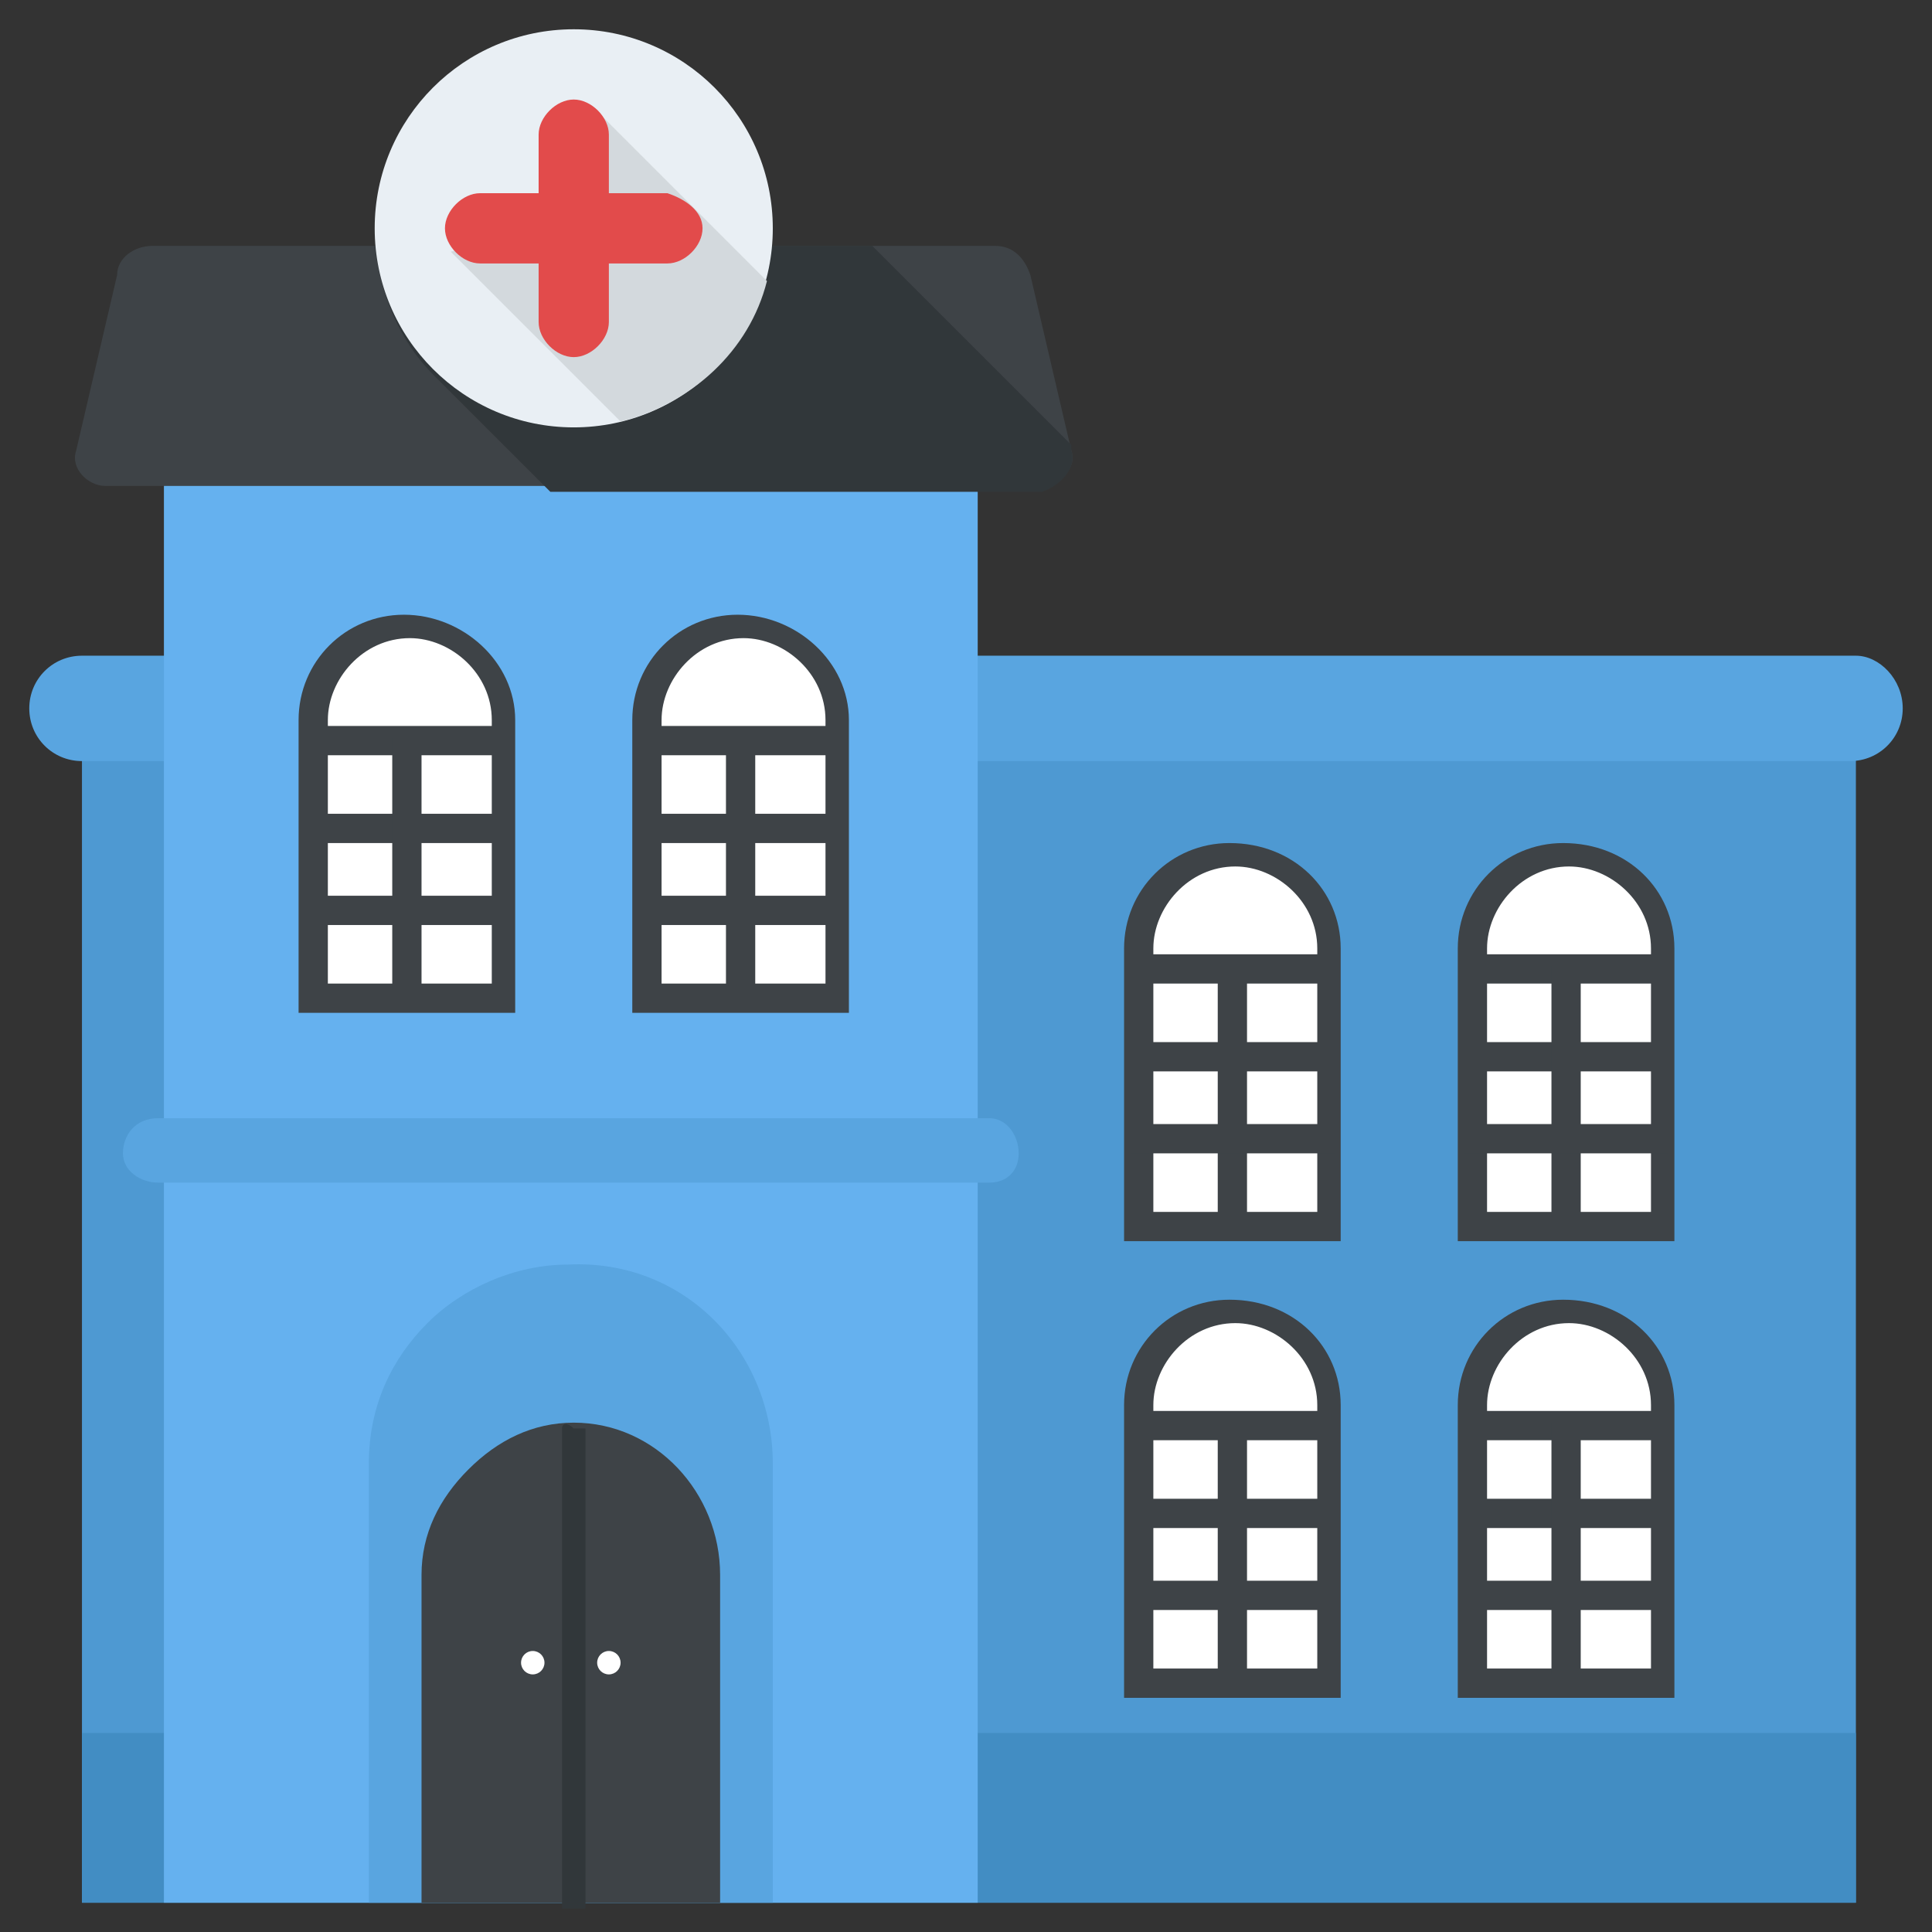 <?xml version="1.0" encoding="utf-8"?>
<!-- Generator: Adobe Illustrator 21.1.0, SVG Export Plug-In . SVG Version: 6.00 Build 0)  -->
<svg version="1.1" id="Layer_1" xmlns="http://www.w3.org/2000/svg" xmlns:xlink="http://www.w3.org/1999/xlink" x="0px" y="0px"
	 viewBox="0 0 33 33" style="enable-background:new 0 0 33 33;" xml:space="preserve">
<rect x="0" y="0" width="33" height="33" fill="#333333" stroke="none"/>
<style type="text/css">
	.st0{fill:#DAE5EF;}
	.st1{fill:#CBD6E0;}
	.st2{fill:#D03F3F;}
	.st3{fill:#BF3333;}
	.st4{fill:#E24B4B;}
	.st5{fill:#6D4135;}
	.st6{fill:#5B331D;}
	.st7{fill:#3E4347;}
	.st8{fill:#4E99D2;}
	.st9{fill:#65B1EF;}
	.st10{fill:#FFDC97;}
	.st11{fill:#FFCD7D;}
	.st12{fill:#FFE9AB;}
	.st13{fill:#31373A;}
	.st14{fill:#8CC63E;}
	.st15{fill:#FFD93B;}
	.st16{fill:#F4C534;}
	.st17{fill:#59A5E0;}
	.st18{fill:#DEE4E9;}
	.st19{fill:#D3D9DD;}
	.st20{fill:#FFFFFF;}
	.st21{fill:#2AB4CD;}
	.st22{fill:#1DA9BF;}
	.st23{fill:#E9EFF4;}
	.st24{fill:#7FB239;}
	.st25{fill:#719D34;}
	.st26{opacity:0.5;}
	.st27{fill:#BBC7D1;}
	.st28{fill:#E84D88;}
	.st29{fill:#D23F77;}
	.st30{fill:#633B2A;}
	.st31{fill:#E9B02C;}
	.st32{fill:#38C0DC;}
	.st33{fill:#45CBEA;}
	.st34{fill:#5A5F63;}
	.st35{fill:#E18823;}
	.st36{fill:#CF7519;}
	.st37{fill:#428DC3;}
	.st38{fill:#8D9BA3;}
	.st39{fill:#7B8B92;}
	.st40{fill:#ACB9C1;}
	.st41{fill:#846144;}
	.st42{fill:#7A5B44;}
	.st43{fill:#6B503B;}
	.st44{fill:#F29A2E;}
	.st45{fill:#728389;}
	.st46{fill:#FFD68D;}
	.st47{fill:#8F6D52;}
	.st48{fill:#84939A;}
	.st49{opacity:0.1;}
	.st50{fill:#89664C;}
	.st51{opacity:0.15;}
	.st52{fill:#DE9C25;}
	.st53{fill:#2AB4CD;stroke:#FFFFFF;stroke-width:0.5;stroke-linecap:round;stroke-linejoin:round;stroke-miterlimit:10;}
	.st54{fill:#FC97B2;}
	.st55{fill:#E88EA7;}
	.st56{opacity:0.2;}
	.st57{fill:#BB3166;}
	.st58{opacity:0.35;}
	.st59{opacity:0.6;}
	.st60{fill:#F9D087;}
	.st61{fill:#A5856D;}
	.st62{fill:#5C4533;}
	.st63{fill:#9A795F;}
	.st64{fill:#512A1B;}
	.st65{fill:#492418;}
	.st66{fill:#BE630E;}
	.st67{fill:none;}
	.st68{opacity:0.5;fill:#E18823;}
	.st69{opacity:0.1;fill:#FFFFFF;}
	.st70{fill:#FCCB7C;}
	.st71{opacity:0.15;fill:#FFFFFF;}
	.st72{opacity:0.2;fill:#FFFFFF;}
	.st73{opacity:0.5;fill:#CBD6E0;}
</style>
<g>
	<g>
		<g>
			<rect x="1.4" y="12.1" class="st8" width="30.3" height="20.4"/>
		</g>
		<g>
			<rect x="1.4" y="29.6" class="st37" width="30.3" height="2.9"/>
		</g>
		<g>
			<path class="st17" d="M32.5,12.1c0,0.5-0.4,0.9-0.9,0.9H1.4c-0.5,0-0.9-0.4-0.9-0.9c0-0.5,0.4-0.9,0.9-0.9h30.3
				C32.1,11.2,32.5,11.6,32.5,12.1z"/>
		</g>
		<g>
			<rect x="2.8" y="7.5" class="st9" width="13.9" height="25"/>
		</g>
		<g>
			<path class="st17" d="M17.4,19.7c0,0.3-0.2,0.5-0.5,0.5H2.7c-0.3,0-0.6-0.2-0.6-0.5c0-0.3,0.2-0.6,0.6-0.6h14.2
				C17.2,19.1,17.4,19.4,17.4,19.7z"/>
		</g>
		<g>
			<path class="st7" d="M17.7,8.3H1.8C1.5,8.3,1.2,8,1.3,7.7l0.7-3C2,4.4,2.3,4.2,2.6,4.2H17c0.3,0,0.5,0.2,0.6,0.5l0.7,3
				C18.4,8,18.1,8.3,17.7,8.3z"/>
		</g>
		<g>
			<path class="st13" d="M18.3,7.7l0-0.1l-3.4-3.4H6.4c0.1,0.8,0.4,1.6,1,2.2l2,2h8.4C18.1,8.3,18.4,8,18.3,7.7z"/>
		</g>
		<g>
			<g>
				<g>
					<g>
						<g>
							<path class="st7" d="M22.9,16.2v5h-3.7v-5c0-1,0.8-1.8,1.8-1.8C22.1,14.4,22.9,15.2,22.9,16.2z"/>
							<path class="st20" d="M19.7,20.7v-4.5c0-0.7,0.6-1.4,1.4-1.4c0.7,0,1.4,0.6,1.4,1.4v4.5H19.7z"/>
						</g>
						<g>
							<g>
								<rect x="19.3" y="16.3" class="st7" width="3.5" height="0.5"/>
							</g>
							<g>
								<rect x="19.3" y="17.8" class="st7" width="3.5" height="0.5"/>
							</g>
							<g>
								<rect x="20.8" y="16.5" class="st7" width="0.5" height="4.3"/>
							</g>
							<g>
								<rect x="19.3" y="19.2" class="st7" width="3.5" height="0.5"/>
							</g>
						</g>
					</g>
					<g>
						<g>
							<path class="st7" d="M28.6,16.2v5h-3.7v-5c0-1,0.8-1.8,1.8-1.8C27.8,14.4,28.6,15.2,28.6,16.2z"/>
							<path class="st20" d="M25.4,20.7v-4.5c0-0.7,0.6-1.4,1.4-1.4c0.7,0,1.4,0.6,1.4,1.4v4.5H25.4z"/>
						</g>
						<g>
							<g>
								<rect x="25" y="16.3" class="st7" width="3.5" height="0.5"/>
							</g>
							<g>
								<rect x="25" y="17.8" class="st7" width="3.5" height="0.5"/>
							</g>
							<g>
								<rect x="26.5" y="16.5" class="st7" width="0.5" height="4.3"/>
							</g>
							<g>
								<rect x="25" y="19.2" class="st7" width="3.5" height="0.5"/>
							</g>
						</g>
					</g>
				</g>
				<g>
					<g>
						<g>
							<path class="st7" d="M22.9,24v5h-3.7v-5c0-1,0.8-1.8,1.8-1.8C22.1,22.2,22.9,23,22.9,24z"/>
							<path class="st20" d="M19.7,28.5V24c0-0.7,0.6-1.4,1.4-1.4c0.7,0,1.4,0.6,1.4,1.4v4.5H19.7z"/>
						</g>
						<g>
							<g>
								<rect x="19.3" y="24.1" class="st7" width="3.5" height="0.5"/>
							</g>
							<g>
								<rect x="19.3" y="25.6" class="st7" width="3.5" height="0.5"/>
							</g>
							<g>
								<rect x="20.8" y="24.3" class="st7" width="0.5" height="4.3"/>
							</g>
							<g>
								<rect x="19.3" y="27" class="st7" width="3.5" height="0.5"/>
							</g>
						</g>
					</g>
					<g>
						<g>
							<path class="st7" d="M28.6,24v5h-3.7v-5c0-1,0.8-1.8,1.8-1.8C27.8,22.2,28.6,23,28.6,24z"/>
							<path class="st20" d="M25.4,28.5V24c0-0.7,0.6-1.4,1.4-1.4c0.7,0,1.4,0.6,1.4,1.4v4.5H25.4z"/>
						</g>
						<g>
							<g>
								<rect x="25" y="24.1" class="st7" width="3.5" height="0.5"/>
							</g>
							<g>
								<rect x="25" y="25.6" class="st7" width="3.5" height="0.5"/>
							</g>
							<g>
								<rect x="26.5" y="24.3" class="st7" width="0.5" height="4.3"/>
							</g>
							<g>
								<rect x="25" y="27" class="st7" width="3.5" height="0.5"/>
							</g>
						</g>
					</g>
				</g>
			</g>
			<g>
				<g>
					<g>
						<g>
							<path class="st7" d="M8.8,12.3v5H5.1v-5c0-1,0.8-1.8,1.8-1.8S8.8,11.3,8.8,12.3z"/>
							<path class="st20" d="M5.6,16.8v-4.5c0-0.7,0.6-1.4,1.4-1.4c0.7,0,1.4,0.6,1.4,1.4v4.5H5.6z"/>
						</g>
						<g>
							<g>
								<rect x="5.2" y="12.4" class="st7" width="3.5" height="0.5"/>
							</g>
							<g>
								<rect x="5.2" y="13.9" class="st7" width="3.5" height="0.5"/>
							</g>
							<g>
								<rect x="6.7" y="12.6" class="st7" width="0.5" height="4.3"/>
							</g>
							<g>
								<rect x="5.2" y="15.3" class="st7" width="3.5" height="0.5"/>
							</g>
						</g>
					</g>
					<g>
						<g>
							<path class="st7" d="M14.5,12.3v5h-3.7v-5c0-1,0.8-1.8,1.8-1.8S14.5,11.3,14.5,12.3z"/>
							<path class="st20" d="M11.3,16.8v-4.5c0-0.7,0.6-1.4,1.4-1.4c0.7,0,1.4,0.6,1.4,1.4v4.5H11.3z"/>
						</g>
						<g>
							<g>
								<rect x="10.9" y="12.4" class="st7" width="3.5" height="0.5"/>
							</g>
							<g>
								<rect x="10.9" y="13.9" class="st7" width="3.5" height="0.5"/>
							</g>
							<g>
								<rect x="12.4" y="12.6" class="st7" width="0.5" height="4.3"/>
							</g>
							<g>
								<rect x="10.9" y="15.3" class="st7" width="3.5" height="0.5"/>
							</g>
						</g>
					</g>
				</g>
			</g>
		</g>
		<g>
			<g>
				<circle class="st23" cx="9.8" cy="3.9" r="3.4"/>
			</g>
			<g>
				<path class="st19" d="M13.1,4.8l-2.9-2.9L9.6,3.7L7.7,4.3l2.9,2.9C11.8,6.9,12.8,6,13.1,4.8z"/>
			</g>
			<g>
				<g>
					<g>
						<path class="st4" d="M12,3.9c0,0.3-0.3,0.6-0.6,0.6h-1v1c0,0.3-0.3,0.6-0.6,0.6c-0.3,0-0.6-0.3-0.6-0.6v-1h-1
							c-0.3,0-0.6-0.3-0.6-0.6c0-0.3,0.3-0.6,0.6-0.6h1v-1c0-0.3,0.3-0.6,0.6-0.6c0.3,0,0.6,0.3,0.6,0.6v1h1C11.7,3.4,12,3.6,12,3.9
							z"/>
					</g>
				</g>
			</g>
		</g>
		<g>
			<path class="st17" d="M13.2,25v7.5H6.3V25c0-1,0.4-1.8,1-2.4c0.6-0.6,1.5-1,2.4-1C11.7,21.5,13.2,23.1,13.2,25z"/>
		</g>
		<g>
			<path class="st7" d="M12.3,26.9v5.6H7.2v-5.6c0-0.7,0.3-1.3,0.8-1.8c0.5-0.5,1.1-0.8,1.8-0.8C11.2,24.3,12.3,25.5,12.3,26.9z"/>
		</g>
	</g>
	<path class="st13" d="M9.6,24.4v8.2H10v-8.2c-0.1,0-0.1,0-0.2,0C9.7,24.3,9.6,24.3,9.6,24.4z"/>
	<g>
		<g>
			<circle class="st20" cx="10.4" cy="28.4" r="0.2"/>
		</g>
		<g>
			<circle class="st20" cx="9.1" cy="28.4" r="0.2"/>
		</g>
	</g>
</g>
</svg>
